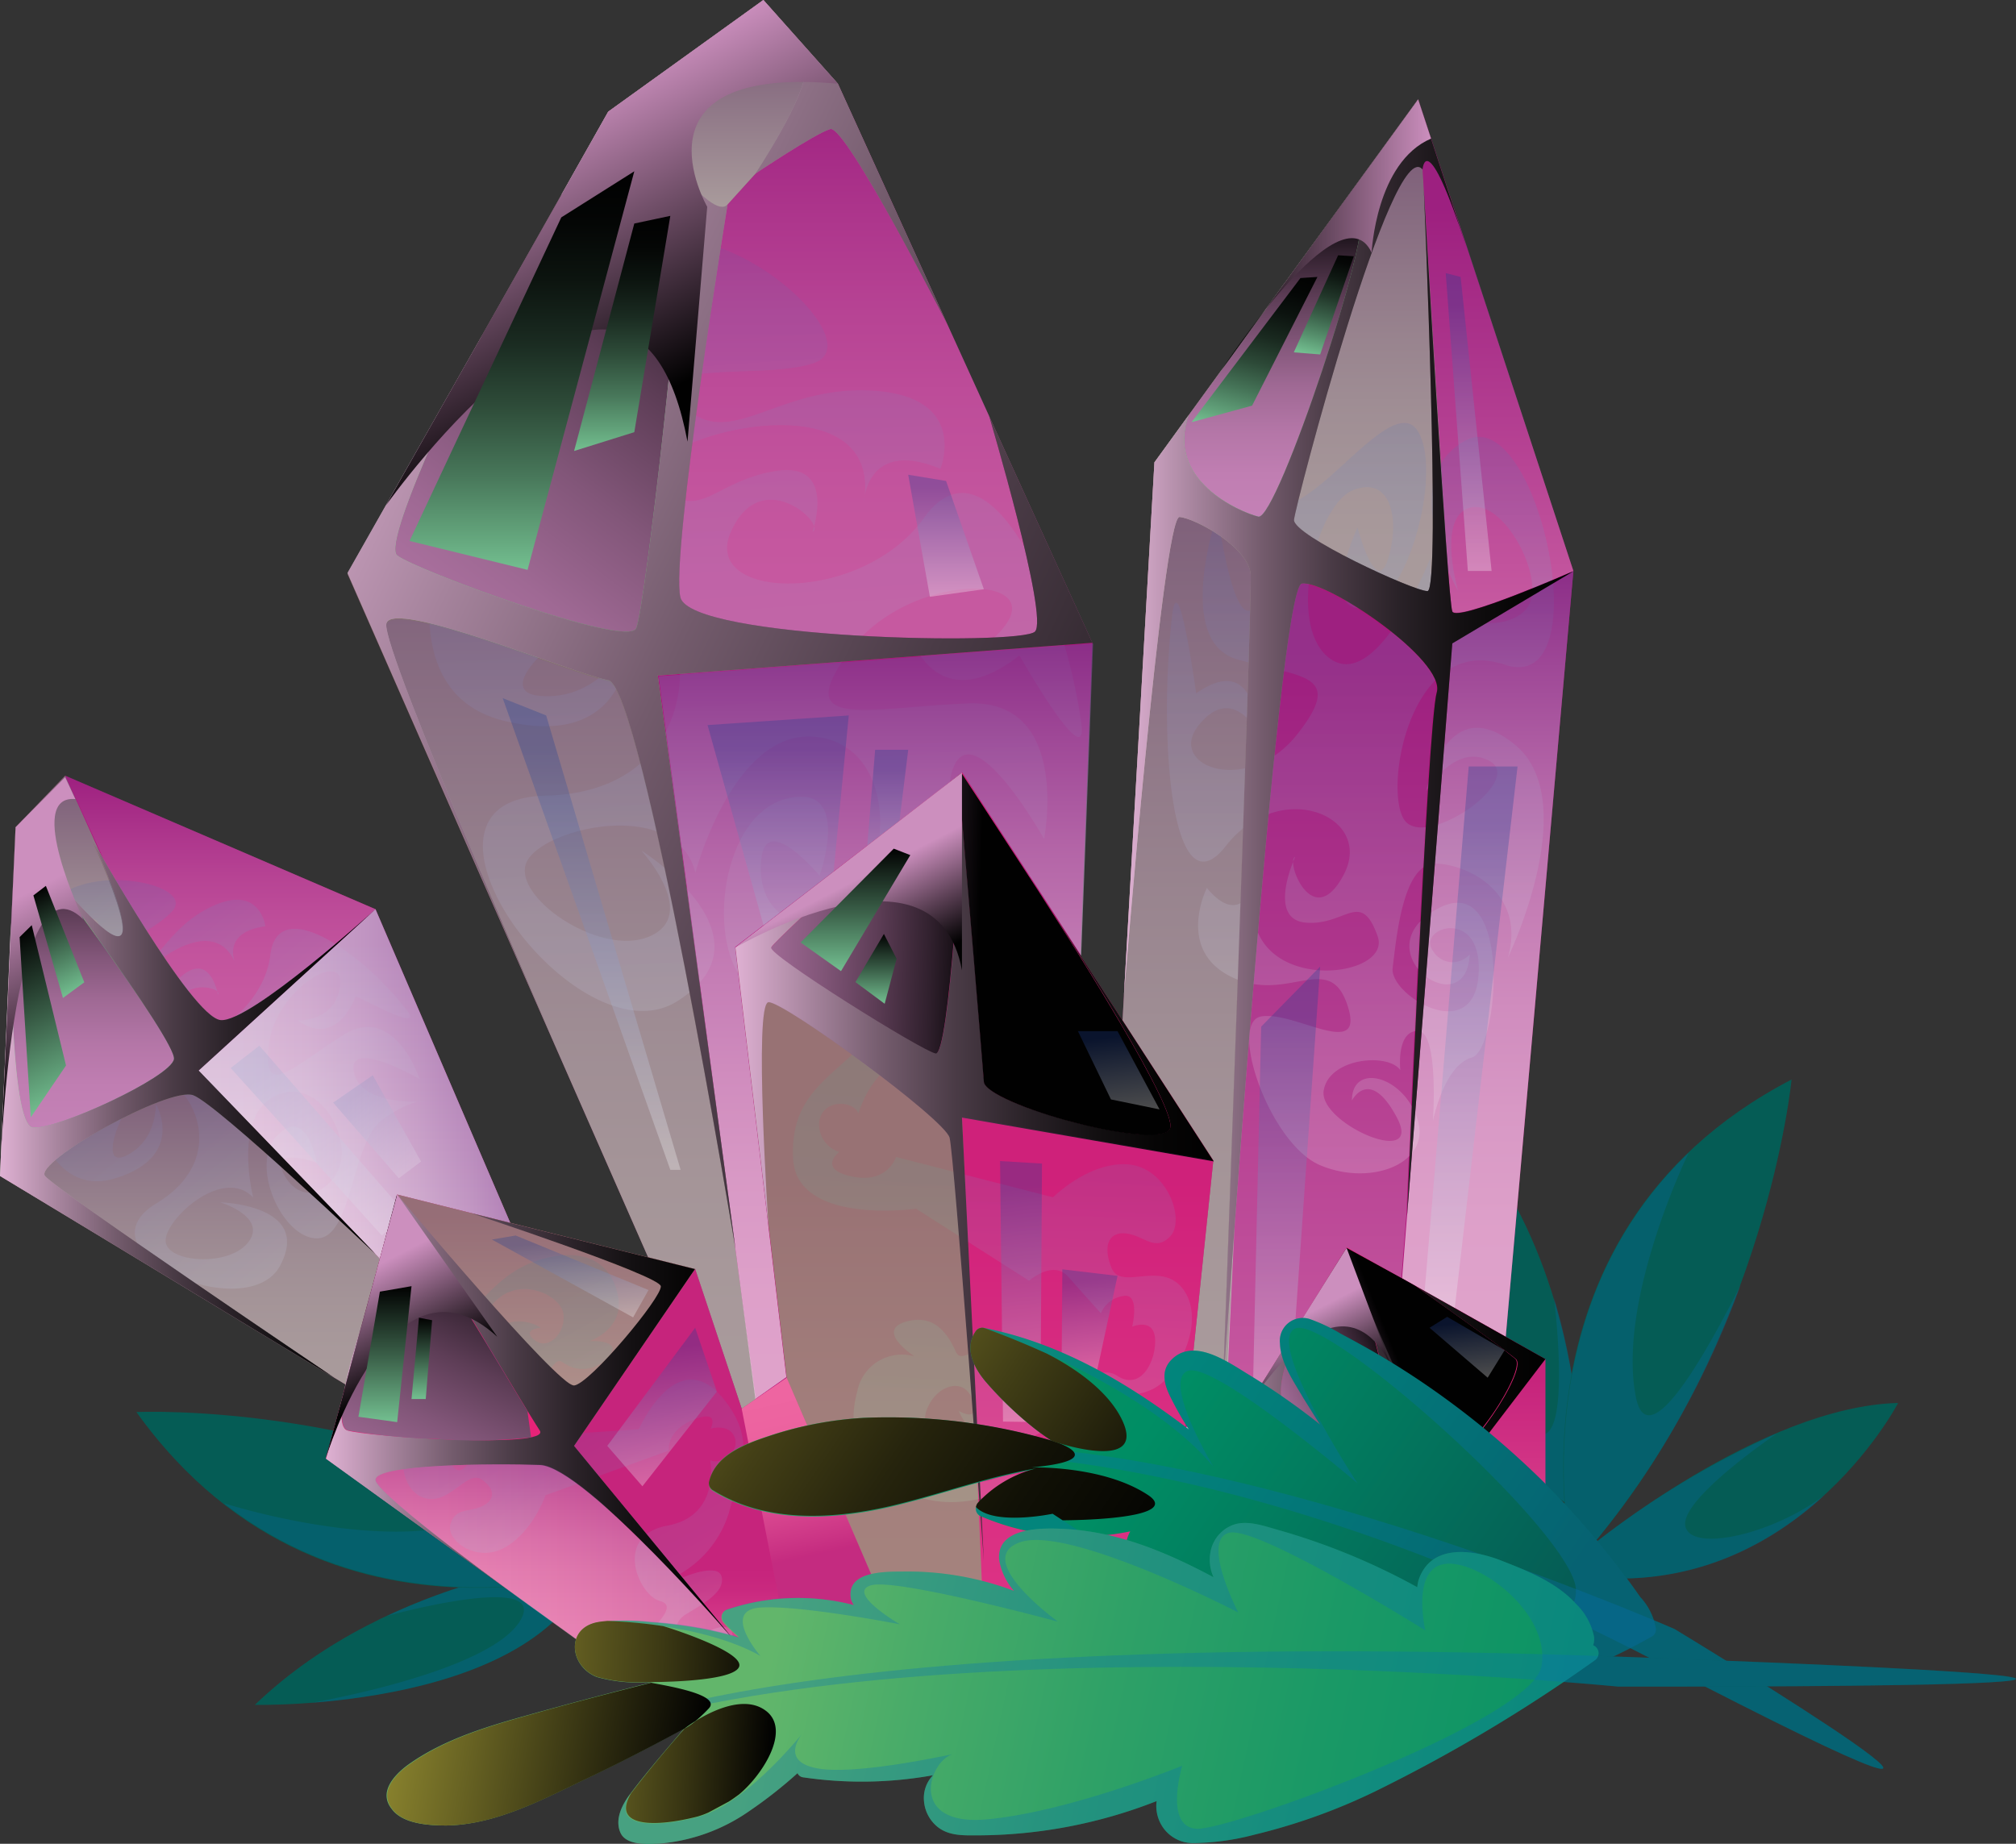 <svg xmlns="http://www.w3.org/2000/svg" xmlns:xlink="http://www.w3.org/1999/xlink" viewBox="0 0 184.15 168.44"><rect x="0" y="0" width="184.15" height="168.44" fill="#333333" stroke="none"/><defs><linearGradient id="a" x1="412.22" y1="179.27" x2="422.9" y2="71.64" gradientTransform="matrix(-0.99, 0.17, -0.17, -0.99, 502.78, 129.71)" gradientUnits="userSpaceOnUse"><stop offset="0" stop-color="#2b4d9c"/><stop offset="0.18" stop-color="#5671b0"/><stop offset="0.58" stop-color="#b0bdda"/><stop offset="0.86" stop-color="#e9edf5"/><stop offset="1" stop-color="#fff"/></linearGradient><linearGradient id="b" y1="101.35" x2="34.3" y2="101.35" gradientUnits="userSpaceOnUse"><stop offset="0" stop-color="#fff"/><stop offset="0.61" stop-color="#616161"/><stop offset="1" stop-color="#010101"/></linearGradient><linearGradient id="c" x1="381.67" y1="416.29" x2="381.67" y2="326.99" gradientTransform="matrix(-0.53, 0.44, -0.42, -0.51, 384.16, 127.66)" xlink:href="#a"/><linearGradient id="d" x1="32.38" y1="114.98" x2="32.38" y2="83.06" gradientUnits="userSpaceOnUse"><stop offset="0" stop-color="#fff"/><stop offset="0.89" stop-color="#763f91"/></linearGradient><linearGradient id="e" x1="124.29" y1="107.2" x2="124.29" y2="38.63" gradientUnits="userSpaceOnUse"><stop offset="0" stop-color="#fff"/><stop offset="0.14" stop-color="#e9edf5"/><stop offset="0.42" stop-color="#b0bdda"/><stop offset="0.82" stop-color="#5671b0"/><stop offset="1" stop-color="#2b4d9c"/></linearGradient><linearGradient id="f" x1="102.66" y1="68.1" x2="143.72" y2="68.1" xlink:href="#b"/><linearGradient id="g" x1="135.89" y1="122.12" x2="135.89" y2="52.16" gradientUnits="userSpaceOnUse"><stop offset="0" stop-color="#fff"/><stop offset="0.14" stop-color="#fcfbfd"/><stop offset="0.29" stop-color="#f3eff6"/><stop offset="0.43" stop-color="#e5daea"/><stop offset="0.58" stop-color="#d0bed9"/><stop offset="0.73" stop-color="#b699c4"/><stop offset="0.87" stop-color="#966cab"/><stop offset="1" stop-color="#763f91"/></linearGradient><linearGradient id="h" x1="108.39" y1="130.08" x2="108.39" y2="47.2" gradientUnits="userSpaceOnUse"><stop offset="0" stop-color="#fff"/><stop offset="0.13" stop-color="#fcfafc"/><stop offset="0.27" stop-color="#f2ecf4"/><stop offset="0.43" stop-color="#e1d5e7"/><stop offset="0.59" stop-color="#cab4d4"/><stop offset="0.75" stop-color="#ac8abc"/><stop offset="0.92" stop-color="#88589f"/><stop offset="1" stop-color="#763f91"/></linearGradient><linearGradient id="i" x1="116.25" y1="47.2" x2="116.25" y2="19.35" gradientUnits="userSpaceOnUse"><stop offset="0" stop-color="#c481b6"/><stop offset="0.14" stop-color="#c07eb2"/><stop offset="0.28" stop-color="#b476a7"/><stop offset="0.43" stop-color="#9f6994"/><stop offset="0.57" stop-color="#825679"/><stop offset="0.72" stop-color="#5d3d56"/><stop offset="0.87" stop-color="#30202d"/><stop offset="1" stop-color="#010101"/></linearGradient><linearGradient id="j" x1="125.13" y1="54" x2="125.13" y2="15.23" xlink:href="#h"/><linearGradient id="k" x1="136.83" y1="55.98" x2="136.83" y2="14.68" xlink:href="#d"/><linearGradient id="l" x1="122.31" y1="129.43" x2="122.31" y2="53.28" xlink:href="#d"/><linearGradient id="m" x1="23.89" y1="36.06" x2="152.59" y2="96.72" xlink:href="#b"/><linearGradient id="n" x1="50.39" y1="128.69" x2="50.39" y2="52.44" xlink:href="#h"/><linearGradient id="o" x1="79.94" y1="127.81" x2="79.94" y2="58.75" xlink:href="#g"/><linearGradient id="p" x1="66.11" y1="18.89" x2="66.11" y2="2.2" xlink:href="#d"/><linearGradient id="q" x1="25.55" y1="75.63" x2="69.77" y2="17.94" xlink:href="#i"/><linearGradient id="r" x1="78.38" y1="58.32" x2="78.38" y2="7.65" xlink:href="#h"/><linearGradient id="s" x1="121.49" y1="-15.89" x2="121.49" y2="-36.78" gradientTransform="translate(-32.39 212.11) rotate(-48.06)" gradientUnits="userSpaceOnUse"><stop offset="0" stop-color="#fff"/><stop offset="0.89" stop-color="#1e3f92"/></linearGradient><linearGradient id="t" x1="126.41" y1="-18.13" x2="126.41" y2="-27.7" xlink:href="#s"/><linearGradient id="u" x1="71.08" y1="93.29" x2="71.08" y2="65.35" gradientTransform="matrix(1, 0, 0, 1, 0, 0)" xlink:href="#s"/><linearGradient id="v" x1="80.74" y1="85.62" x2="80.74" y2="68.5" gradientTransform="matrix(1, 0, 0, 1, 0, 0)" xlink:href="#s"/><linearGradient id="w" x1="54.05" y1="106.87" x2="54.05" y2="63.78" gradientTransform="matrix(1, 0, 0, 1, 0, 0)" xlink:href="#s"/><linearGradient id="x" x1="86.42" y1="54.52" x2="86.42" y2="43.37" gradientTransform="matrix(1, 0, 0, 1, 0, 0)" xlink:href="#s"/><linearGradient id="y" x1="6.31" y1="85.62" x2="6.31" y2="70.87" xlink:href="#d"/><linearGradient id="z" x1="8.45" y1="103.05" x2="8.45" y2="75.58" xlink:href="#i"/><linearGradient id="aa" x1="20.13" y1="93.29" x2="20.13" y2="70.87" xlink:href="#h"/><linearGradient id="ab" x1="17.35" y1="126.49" x2="17.35" y2="99.99" xlink:href="#h"/><linearGradient id="ac" x1="18.14" y1="106.02" x2="52.44" y2="106.02" xlink:href="#g"/><linearGradient id="ad" y1="101.35" x2="34.3" y2="101.35" gradientUnits="userSpaceOnUse"><stop offset="0" stop-color="#e0b2d4"/><stop offset="0" stop-color="#dfb1d3"/><stop offset="0.16" stop-color="#a5839c"/><stop offset="0.31" stop-color="#735b6c"/><stop offset="0.46" stop-color="#4a3b46"/><stop offset="0.61" stop-color="#2a2228"/><stop offset="0.75" stop-color="#131012"/><stop offset="0.88" stop-color="#060505"/><stop offset="1" stop-color="#010101"/></linearGradient><linearGradient id="ae" x1="134.16" y1="52.16" x2="134.16" y2="24.94" gradientTransform="matrix(1, 0, 0, 1, 0, 0)" xlink:href="#s"/><linearGradient id="af" x1="134.28" y1="121.42" x2="134.28" y2="70.02" gradientTransform="matrix(1, 0, 0, 1, 0, 0)" xlink:href="#s"/><linearGradient id="ag" x1="117.5" y1="129.35" x2="117.5" y2="88.3" gradientTransform="matrix(1, 0, 0, 1, 0, 0)" xlink:href="#s"/><linearGradient id="ah" x1="31.33" y1="93.44" x2="41.52" y2="20.42" gradientTransform="matrix(0.63, -0.07, 0.09, 0.83, 62.63, 64.07)" gradientUnits="userSpaceOnUse"><stop offset="0" stop-color="#fff"/><stop offset="0.27" stop-color="#bec9e1"/><stop offset="0.62" stop-color="#6f86bc"/><stop offset="0.88" stop-color="#3e5da5"/><stop offset="1" stop-color="#2b4d9c"/></linearGradient><linearGradient id="ai" x1="542.24" y1="402.06" x2="552.43" y2="329.04" gradientTransform="matrix(-0.42, 0.32, -0.34, -0.45, 407.49, 127.19)" gradientUnits="userSpaceOnUse"><stop offset="0" stop-color="#2b4d9c"/><stop offset="0.12" stop-color="#3e5da5"/><stop offset="0.38" stop-color="#6f86bc"/><stop offset="0.73" stop-color="#bec9e1"/><stop offset="1" stop-color="#fff"/></linearGradient><linearGradient id="aj" x1="29.76" y1="141.36" x2="67.18" y2="141.36" xlink:href="#h"/><linearGradient id="ak" x1="106.89" y1="138.48" x2="141.17" y2="138.48" xlink:href="#h"/><linearGradient id="al" x1="29.76" y1="129.55" x2="67.18" y2="129.55" xlink:href="#ad"/><linearGradient id="am" x1="67.18" y1="107.32" x2="110.83" y2="107.32" xlink:href="#ad"/><linearGradient id="an" x1="107.75" y1="130.46" x2="141.17" y2="130.46" xlink:href="#ad"/><linearGradient id="ao" x1="124.03" y1="147.98" x2="124.03" y2="143.43" xlink:href="#d"/><linearGradient id="ap" x1="48.32" y1="126.57" x2="48.32" y2="109.13" xlink:href="#d"/><linearGradient id="aq" x1="89.01" y1="149.23" x2="89.01" y2="108.26" xlink:href="#h"/><linearGradient id="ar" x1="62.15" y1="149.96" x2="62.15" y2="126.78" gradientUnits="userSpaceOnUse"><stop offset="0" stop-color="#fff"/><stop offset="0.04" stop-color="#ded1e5"/><stop offset="0.1" stop-color="#b99dc7"/><stop offset="0.16" stop-color="#9c74b0"/><stop offset="0.2" stop-color="#87579f"/><stop offset="0.25" stop-color="#7b4595"/><stop offset="0.28" stop-color="#763f91"/></linearGradient><linearGradient id="as" x1="136.2" y1="143.43" x2="136.2" y2="124.16" xlink:href="#d"/><linearGradient id="at" x1="102.66" y1="68.1" x2="143.72" y2="68.1" xlink:href="#ad"/><linearGradient id="au" x1="23.89" y1="36.06" x2="152.59" y2="96.72" xlink:href="#ad"/><linearGradient id="av" x1="60.57" y1="35.94" x2="47.72" y2="10.99" gradientUnits="userSpaceOnUse"><stop offset="0" stop-color="#010101"/><stop offset="0.48" stop-color="#61445a"/><stop offset="1" stop-color="#cc8fbe"/></linearGradient><linearGradient id="aw" x1="47.68" y1="52.06" x2="47.68" y2="15.65" gradientUnits="userSpaceOnUse"><stop offset="0" stop-color="#73bf90"/><stop offset="0.07" stop-color="#66a97f"/><stop offset="0.24" stop-color="#477659"/><stop offset="0.41" stop-color="#2e4c39"/><stop offset="0.57" stop-color="#1a2b21"/><stop offset="0.73" stop-color="#0c140f"/><stop offset="0.87" stop-color="#040605"/><stop offset="1" stop-color="#010101"/></linearGradient><linearGradient id="ax" x1="56.84" y1="41.2" x2="56.84" y2="19.72" xlink:href="#aw"/><linearGradient id="ay" x1="115.21" y1="86.44" x2="115.21" y2="70.7" gradientTransform="matrix(0.97, 0.25, -0.25, 0.97, 22.94, -73.17)" gradientUnits="userSpaceOnUse"><stop offset="0" stop-color="#73bf90"/><stop offset="0.08" stop-color="#63a47c"/><stop offset="0.25" stop-color="#457357"/><stop offset="0.41" stop-color="#2d4a38"/><stop offset="0.57" stop-color="#1a2a20"/><stop offset="0.73" stop-color="#0c130f"/><stop offset="0.87" stop-color="#040605"/><stop offset="1" stop-color="#010101"/></linearGradient><linearGradient id="az" x1="120.29" y1="77.92" x2="120.29" y2="68.04" gradientTransform="matrix(0.97, 0.25, -0.25, 0.97, 22.94, -73.17)" gradientUnits="userSpaceOnUse"><stop offset="0" stop-color="#73bf90"/><stop offset="0.16" stop-color="#58936f"/><stop offset="0.37" stop-color="#395f48"/><stop offset="0.56" stop-color="#213629"/><stop offset="0.74" stop-color="#0f1913"/><stop offset="0.89" stop-color="#050706"/><stop offset="1" stop-color="#010101"/></linearGradient><linearGradient id="ba" x1="111.54" y1="21.46" x2="130.72" y2="21.46" xlink:href="#av"/><linearGradient id="bb" x1="7.73" y1="98.37" x2="-0.22" y2="82.95" xlink:href="#av"/><linearGradient id="bc" x1="34.11" y1="21.36" x2="34.11" y2="5.62" gradientTransform="translate(-33.72 96.13) rotate(-25.99)" gradientUnits="userSpaceOnUse"><stop offset="0" stop-color="#73bf90"/><stop offset="0.49" stop-color="#3a5f48"/><stop offset="1" stop-color="#010101"/></linearGradient><linearGradient id="bd" x1="39.19" y1="12.83" x2="39.19" y2="2.95" xlink:href="#bc"/><linearGradient id="be" x1="72.26" y1="128.01" x2="75.24" y2="141.84" xlink:href="#h"/><linearGradient id="bf" x1="50.74" y1="150.62" x2="50.74" y2="133.74" xlink:href="#h"/><linearGradient id="bg" x1="45.42" y1="113.7" x2="28.67" y2="149.83" gradientUnits="userSpaceOnUse"><stop offset="0" stop-color="#010101"/><stop offset="0.13" stop-color="#30202d"/><stop offset="0.28" stop-color="#5d3d56"/><stop offset="0.43" stop-color="#825679"/><stop offset="0.57" stop-color="#9f6994"/><stop offset="0.72" stop-color="#b476a7"/><stop offset="0.86" stop-color="#c07eb2"/><stop offset="1" stop-color="#c481b6"/></linearGradient><linearGradient id="bh" x1="127.51" y1="123.7" x2="109.39" y2="131.09" xlink:href="#bg"/><linearGradient id="bi" x1="89.32" y1="86.84" x2="56.29" y2="85.58" xlink:href="#bg"/><linearGradient id="bj" x1="36.93" y1="126.39" x2="32.02" y2="116.85" xlink:href="#av"/><linearGradient id="bk" x1="82.68" y1="88.58" x2="78.4" y2="80.27" xlink:href="#av"/><linearGradient id="bl" x1="121.49" y1="128.23" x2="117.72" y2="120.91" xlink:href="#av"/><linearGradient id="bm" x1="97.5" y1="108.76" x2="97.5" y2="84.64" gradientTransform="translate(-14.64 33.19) rotate(-6.64)" xlink:href="#s"/><linearGradient id="bn" x1="103.18" y1="106.17" x2="103.18" y2="95.12" gradientTransform="translate(-14.64 33.19) rotate(-6.64)" xlink:href="#s"/><linearGradient id="bo" x1="61.16" y1="135.49" x2="59.56" y2="121.75" gradientTransform="matrix(1, 0, 0, 1, 0, 0)" xlink:href="#s"/><linearGradient id="bp" x1="52.72" y1="120.95" x2="51.71" y2="112.33" gradientTransform="matrix(1, 0, 0, 1, 0, 0)" xlink:href="#s"/><linearGradient id="bq" x1="102.65" y1="101.73" x2="101.73" y2="93.82" gradientTransform="matrix(1, 0, 0, 1, 0, 0)" xlink:href="#s"/><linearGradient id="br" x1="134.44" y1="126.03" x2="133.75" y2="120.12" gradientTransform="matrix(1, 0, 0, 1, 0, 0)" xlink:href="#s"/><linearGradient id="bs" x1="466.85" y1="152.2" x2="397.29" y2="183.42" gradientTransform="matrix(-0.99, -0.17, -0.17, 0.99, 559.75, 43.48)" gradientUnits="userSpaceOnUse"><stop offset="0" stop-color="#62b66b"/><stop offset="0.08" stop-color="#46aa69"/><stop offset="0.18" stop-color="#279e67"/><stop offset="0.28" stop-color="#129565"/><stop offset="0.38" stop-color="#049064"/><stop offset="0.47" stop-color="#008e64"/><stop offset="1" stop-color="#055c55"/></linearGradient><linearGradient id="bt" x1="502.17" y1="148.35" x2="425.01" y2="183.5" gradientTransform="matrix(-0.99, -0.17, -0.17, 0.99, 559.75, 43.48)" gradientUnits="userSpaceOnUse"><stop offset="0" stop-color="#f6ea51"/><stop offset="0.1" stop-color="#cac043"/><stop offset="0.23" stop-color="#958e31"/><stop offset="0.36" stop-color="#686323"/><stop offset="0.49" stop-color="#433f16"/><stop offset="0.62" stop-color="#26240d"/><stop offset="0.75" stop-color="#111106"/><stop offset="0.88" stop-color="#050502"/><stop offset="1" stop-color="#010101"/></linearGradient><linearGradient id="bu" x1="494.72" y1="137.01" x2="425.55" y2="168.51" gradientTransform="matrix(-0.99, -0.17, -0.17, 0.99, 559.75, 43.48)" gradientUnits="userSpaceOnUse"><stop offset="0" stop-color="#f6ea51"/><stop offset="0.09" stop-color="#e0d54a"/><stop offset="0.72" stop-color="#413e16"/><stop offset="1" stop-color="#010101"/></linearGradient><linearGradient id="bv" x1="461.09" y1="152.57" x2="323.93" y2="180.82" gradientTransform="matrix(-1, -0.01, -0.01, 1, 533.55, 0.86)" gradientUnits="userSpaceOnUse"><stop offset="0" stop-color="#62b66b"/><stop offset="0.09" stop-color="#4aac69"/><stop offset="0.22" stop-color="#2fa167"/><stop offset="0.36" stop-color="#1a9966"/><stop offset="0.52" stop-color="#0b9365"/><stop offset="0.71" stop-color="#038f64"/><stop offset="1" stop-color="#008e64"/></linearGradient><linearGradient id="bw" x1="530.75" y1="159.64" x2="461.31" y2="163.01" gradientTransform="matrix(-1, -0.01, -0.01, 1, 533.55, 0.86)" gradientUnits="userSpaceOnUse"><stop offset="0" stop-color="#f6ea51"/><stop offset="0.13" stop-color="#f2e650"/><stop offset="0.26" stop-color="#e6db4c"/><stop offset="0.39" stop-color="#d3c946"/><stop offset="0.51" stop-color="#b7ae3d"/><stop offset="0.64" stop-color="#948d31"/><stop offset="0.77" stop-color="#686323"/><stop offset="0.89" stop-color="#363312"/><stop offset="1" stop-color="#010101"/></linearGradient><linearGradient id="bx" x1="522.86" y1="155.95" x2="467.83" y2="164.16" gradientTransform="matrix(-1, -0.01, -0.01, 1, 533.55, 0.86)" gradientUnits="userSpaceOnUse"><stop offset="0" stop-color="#f6ea51"/><stop offset="0.11" stop-color="#e4d94b"/><stop offset="0.32" stop-color="#b5ac3c"/><stop offset="0.62" stop-color="#686323"/><stop offset="1" stop-color="#010101"/></linearGradient><linearGradient id="by" x1="530.49" y1="151.17" x2="461.05" y2="152.76" gradientTransform="matrix(-1, -0.01, -0.01, 1, 533.55, 0.86)" gradientUnits="userSpaceOnUse"><stop offset="0" stop-color="#f6ea51"/><stop offset="0.1" stop-color="#f1e54f"/><stop offset="0.23" stop-color="#e1d64a"/><stop offset="0.37" stop-color="#c7bd42"/><stop offset="0.52" stop-color="#a39b36"/><stop offset="0.68" stop-color="#746e27"/><stop offset="0.85" stop-color="#3c3914"/><stop offset="1" stop-color="#010101"/></linearGradient><linearGradient id="bz" x1="78.14" y1="88.72" x2="78.14" y2="77.53" gradientTransform="matrix(1, 0, 0, 1, 0, 0)" xlink:href="#bc"/><linearGradient id="ca" x1="35.17" y1="129.92" x2="35.17" y2="117.5" gradientTransform="matrix(1, 0, 0, 1, 0, 0)" xlink:href="#bc"/><linearGradient id="cb" x1="38.53" y1="127.81" x2="38.53" y2="120.38" gradientTransform="matrix(1, 0, 0, 1, 0, 0)" xlink:href="#bc"/><linearGradient id="cc" x1="80.02" y1="91.7" x2="80.02" y2="85.32" gradientTransform="matrix(1, 0, 0, 1, 0, 0)" xlink:href="#bc"/></defs><g style="isolation:isolate"><path d="M144.38,138.1s1.41-18.36-8.8-32.58C135.58,105.52,131.2,131.76,144.38,138.1Z" fill="#055c55"/><path d="M144.41,134.11l1-1.09A41.2,41.2,0,0,1,149,120c-1.43,2-2.45,3-.9-1.28,3-8.26,11.67-15.66,12.36-16.24-11.18,7.38-15.12,18.46-16.51,25.69a57.33,57.33,0,0,0-2-9.59c.15,1.2,1.79,15.43-2.24,11.92-4.2-3.66-4.63-19.83-4.63-19.84-.53,8-.14,22.85,9.35,27.41C144.38,138.1,144.49,136.57,144.41,134.11Z" fill="#0870b4" opacity="0.24" style="mix-blend-mode:multiply"/><path d="M143.81,143.91S136,113,163.65,98.62c0,0-2.26,23.61-18.22,42.55,0,0,15.46-12.69,27.95-13C173.38,128.2,163.66,146.78,143.81,143.91Z" fill="#055c55"/><path d="M145.43,141.17A79.38,79.38,0,0,0,159,117.39c-3.76,7.45-8.54,15.44-9.57,10.24-1.72-8.69,4.61-21.88,4.81-22.3-16.2,15.53-10.38,38.58-10.38,38.58,10.38,1.5,18-2.86,22.85-7.37-4.63,3.58-12.12,5.31-12.75,2.94s7.79-8.14,8.36-8.53A79.21,79.21,0,0,0,145.43,141.17Z" fill="#0870b4" opacity="0.24" style="mix-blend-mode:multiply"/><path d="M54.28,142.4s-18.38,1.22-31,13.35C23.29,155.75,49.88,156.35,54.28,142.4Z" fill="#055c55"/><path d="M50.32,142.93l-1.22-.87a41.07,41.07,0,0,1-13.37-1.65c2.22,1.13,3.28,2-1.13,1.07-8.61-1.83-17.17-9.31-17.84-9.91,8.9,10,20.43,12.33,27.78,12.67a57.34,57.34,0,0,0-9.19,3.39c1.16-.32,15-4,12.11.52-3,4.68-19,7.41-19,7.41,8-.62,22.64-3.12,25.8-13.16C54.28,142.4,52.75,142.51,50.32,142.93Z" fill="#0870b4" opacity="0.24" style="mix-blend-mode:multiply"/><path d="M60.11,142.13S30.6,154.31,12.46,129c0,0,23.69-1.14,44.71,11.95,0,0-14.77-13.48-16.83-25.8C40.34,115.11,60.12,122.07,60.11,142.13Z" fill="#055c55"/><path d="M57.17,140.91a79.52,79.52,0,0,0-25.47-10c7.91,2.66,16.5,6.25,11.5,8-8.35,2.94-22.32-1.44-22.75-1.58,17.68,13.82,39.66,4.77,39.66,4.77,0-10.49-5.4-17.36-10.55-21.57,4.2,4.08,7,11.25,4.72,12.21s-9.16-6.56-9.63-7.06A79.25,79.25,0,0,0,57.17,140.91Z" fill="#0870b4" opacity="0.24" style="mix-blend-mode:multiply"/><polygon points="61.8 120.76 31.75 52.44 55.56 10.21 69.73 0 76.53 7.65 99.78 58.75 97.8 110.55 101.48 111.69 105.45 42.24 129.54 9.07 143.72 52.16 136.06 138.9 49.32 137.2 0 107.43 1.42 75.58 5.95 70.87 34.3 83.06 52.44 125.29 61.8 120.76" fill="#b01378"/><polygon points="126.99 130.39 132.66 58.75 143.72 52.16 136.06 138.9 126.99 130.39" fill="#b01378" opacity="0.26" style="mix-blend-mode:multiply"/><polygon points="31.75 52.44 61.8 120.76 67.18 132.94 69.03 127.81 60.09 61.8 31.75 52.44" fill="#62b66b" opacity="0.57" style="mix-blend-mode:color-dodge"/><path d="M98.76,66c-1.64-11.69-8.6-26.72-14.34-18.71S64,54.88,66.76,48.6s8.77-.65,7.45,0c0,0,2.31-6.54-3.44-5.56s-6.84,4.84-10.64,1.17S81,33.41,78.9,45.94c0,0,.18-5.95,7-3.11,0,0,2.68-6.58-6.14-7.14S66.63,41.36,62.39,37s7.44-2.21,12-3.85S69.54,22,61.63,21.79,45.87,25.65,49.07,29.1s11.12,2.95,9.94-.48c0,0-1.52,3.68-6.93,0s11-3.12,11.25,0S55.24,34.11,53,33c0,0,1.73,3.34-1.33,4.08s-4.81-7.54-4.81-7.54,0,5.34-3.7,6.94-.35,18.41,9.28,12.13-7.59-9.52-6-3a4.53,4.53,0,0,1,5.32-.91c3.22,1.5-5.92,5.78-7.18-.7S56.77,39.29,57,41.84,58.69,51.49,54,52.57s-13.88.34-13.09-6c0,0-6.27,16.54,5.17,19.29s11.34-7.09,11.34-7.09-2.72,5.36-8.21,4.79,6-9.6,10.18-8.22,5.29,17-9.57,17.35,2.94,24.63,12.09,18.75S58.58,77.7,58.58,77.7s5.36,5.87.74,7.85-13-3.92-11.11-7,13.62-5.61,15.31,1.18c0,0,3.56-13.44,11.2-12.39s6.89,13.37,1.77,15.94-7.52-1.34-6.9-5.11S74.86,80,74.86,80s3.11-8.71-3.14-7S64.26,87.87,69.1,90.63,81.17,80,87.09,79.37s7.28.85,7.28.85S85.21,75.81,87,70.37s8.37,6.27,8.37,6.27,2.53-12.8-7-12.38-16.06,2.47-10.82-4.72,17.76-7.22,14.3-2.45-8.48,1.45-8.48,1.45,2.41,7.07,9.75,1.34C93.12,59.88,99.48,71.09,98.76,66Z" opacity="0.2" fill="url(#a)" style="mix-blend-mode:multiply"/><polygon points="99.78 58.75 60.09 61.8 69.03 127.81 97.8 110.55 99.78 58.75" fill="#b01378" opacity="0.26" style="mix-blend-mode:multiply"/><polygon points="105.45 42.24 101.48 111.69 111.69 135.21 115.65 50.17 105.45 42.24" fill="#62b66b" opacity="0.57" style="mix-blend-mode:color-dodge"/><polygon points="1.42 75.58 18.14 97.8 5.95 70.87 1.42 75.58" fill="#62b66b" opacity="0.57" style="mix-blend-mode:color-dodge"/><polygon points="0 107.43 18.14 97.8 1.42 75.58 0 107.43" fill="#62b66b" style="mix-blend-mode:color-dodge"/><polygon points="34.3 83.06 18.14 97.8 5.95 70.87 34.3 83.06" fill="#b01378" opacity="0.26"/><polygon points="48.19 128.98 18.14 97.8 0 107.43 49.32 137.2 48.19 128.98" fill="#62b66b" opacity="0.57" style="mix-blend-mode:color-dodge"/><path d="M1,84.33S.85,102.76,3,103s12.61-4.59,12.89-6.24-13.5-20-13.5-20,14.82,19.73,6.08,0c0,0,9,16.16,11.68,16.43S34.3,83.06,34.3,83.06L18.14,97.8,34.3,114.56s-14.42-13.66-16.64-14.5-14.54,6.1-13.55,7.37,26.42,18.43,26.42,18.43L0,107.43Z" opacity="0.43" fill="url(#b)" style="mix-blend-mode:color-dodge"/><path d="M37.13,92.25c-4.08-5.27-11.78-10.62-12.44-5S16.55,97,16.17,93.06s4.24-2.88,3.74-2.19c0,0-.66-3.9-3.28-1.73s-2.09,4.38-5,3.68,7.48-11.38,9.94-4.62c0,0-1.56-3,2.67-3.58,0,0-.49-4-5.08-1.72s-5,6.64-8.4,5.72,3.14-3.26,5-5.41-5.56-4-9.6-1.84-6.86,6.51-4.29,7.27,6.42-1.8,4.87-3.14c0,0,.26,2.25-3.5,2s4.69-4.76,5.66-3.3-2.53,5.09-4,5.19c0,0,1.81,1.13.47,2.39S.81,89.49.81,89.49,2.31,92.11.88,94s5,9.16,8,3.26-6.47-2.47-3.84.29a2.72,2.72,0,0,1,2.42-2c2-.2-1.36,4.57-3.81,1.76s4.85-5.88,5.7-4.7,3.52,4.26,1.43,6.17-6.89,4.23-8.27.87c0,0,1.45,10,8,8s3.73-6.8,3.73-6.8.13,3.43-2.8,4.76.35-6.48,2.84-7,7.41,6.83,0,11.33,8.35,11.25,11.31,5.68-5.47-5.78-5.47-5.78,4.33,1.32,2.56,3.64-7.64,1.87-7.55-.19,5.3-6.74,8-3.89c0,0-1.95-7.66,2.19-9.37s7.19,4.56,5.33,7.32-4.16,1.54-4.9-.5,3.18-.62,3.18-.62-.87-5.19-3.55-2.55.39,9.5,3.6,9.45,3.11-8.77,5.91-10.8,3.91-1.71,3.91-1.71-5.84.51-6.47-2.68,6,.63,6,.63-2.29-7-7-4-7.4,5.91-6.77.85,6.94-8.75,6.52-5.39-3.86,3.19-3.86,3.19,3.18,2.77,5.27-2.19C32.58,90.9,38.92,94.56,37.13,92.25Z" opacity="0.2" fill="url(#c)" style="mix-blend-mode:multiply"/><polygon points="34.3 114.56 34.7 114.98 36.28 109.13 43.02 110.82 46.61 111.72 34.3 83.06 18.14 97.8 34.3 114.56" opacity="0.61" fill="url(#d)" style="mix-blend-mode:multiply"/><polygon points="55.56 10.21 64.63 20.69 76.53 7.65 69.73 0 55.56 10.21" fill="#62b66b" opacity="0.57" style="mix-blend-mode:color-dodge"/><polygon points="31.75 52.44 60.09 61.8 64.63 20.69 55.56 10.21 31.75 52.44" fill="#62b66b" style="mix-blend-mode:color-dodge"/><polygon points="76.53 7.65 99.78 58.75 60.09 61.8 64.63 20.69 76.53 7.65" fill="#b01378" opacity="0.26"/><polygon points="105.45 42.24 115.65 50.17 129.54 9.07 105.45 42.24" fill="#62b66b" style="mix-blend-mode:color-dodge"/><polygon points="132.66 58.75 115.65 50.17 129.54 9.07 132.66 58.75" fill="#62b66b" opacity="0.57" style="mix-blend-mode:color-dodge"/><polygon points="143.72 52.16 132.66 58.75 129.54 9.07 143.72 52.16" fill="#b01378" opacity="0.26"/><polygon points="115.65 50.17 111.69 135.21 126.99 130.39 132.66 58.75 115.65 50.17" fill="#b01378"/><path d="M107.06,56.28c-1.28,11.47,0,27.3,4.92,21s13.59-2.74,10.76,2.63-5.34-1.32-4.44-1.62c0,0-2.63,5.71,1,6s5-3.09,6.54,1.24S111.37,91.16,115,79.71c0,0-1.25,5.62-4.76,1.41,0,0-2.87,5.66,2.27,8.14s8.91-2.5,10.58,2.6-4.85.46-7.89,1,.75,11.65,5.41,13.6,10.12-.19,8.88-4.18-6-5.26-6-1.74c0,0,1.61-3.16,4.11,1.56s-7.16.54-6.69-2.46,5.88-3.48,7-1.88c0,0-.39-3.55,1.58-3.58s1.4,8.23,1.4,8.23,1-5.09,3.54-5.79,3.76-17.42-3.18-13.57,2.68,10.72,3,4.14a2.07,2.07,0,0,1-3.34-.3c-1.63-2.14,4.63-4.19,4.14,2.24s-8.17,1.77-7.84-.72.88-9.54,3.9-9.51,8.32,2.74,6.62,8.61c0,0,6.92-14.33.65-19.48s-8.11,4.25-8.11,4.25,2.65-4.5,5.81-2.75-5.42,7.81-7.64,5.57.14-17.35,9-14.38,3-24.06-3.57-20.48S133.2,54,133.2,54s-2-6.76,1.08-7.62,7,6.59,5.26,9.09-9.18,2.33-8.88-4.49c0,0-4.71,12-9,9.3s-1.52-14.22,2-15.53,4.21,2.92,3.11,6.37S124,48.19,124,48.19s-3.53,7.6.51,7.39,7.3-12.5,5-16.19-9.23,7.45-12.87,6.74-4.16-2.42-4.16-2.42,4.59,6.22,2.5,11-3.77-7.8-3.77-7.8-4,11.6,1.76,13.31,10,1.19,5.52,6.87-12,2.94-9-.83,5.32.49,5.32.49-.07-7.25-5.54-3.41C109.24,63.33,107.63,51.26,107.06,56.28Z" opacity="0.2" fill="url(#e)" style="mix-blend-mode:multiply"/><path d="M115.65,28.19s6.95-9.75,8.51-8.77-7.51,28.2-9.22,27.78-8.5-3.34-6.37-9.26l-3.12,4.3L102.66,91s3.56-43.91,5.09-43.77,6.34,2.83,6.49,5.24-2.55,74.69-2.55,74.69,5-73.46,7.22-73.84,13.18,7,12.33,9.93-2.72,47.92-2.72,47.92l4.14-52.39,11.06-6.59s-10.63,4.67-11.06,3.68-2.61-38.67-2.61-38.67S131.67,54,130.39,54s-12.33-5.1-12.19-6.52,9-35.32,11.74-32c0,0,.32-4.21,4,7.07L129.54,9.07Z" opacity="0.43" fill="url(#f)" style="mix-blend-mode:color-dodge"/><polygon points="128.07 116.79 137.54 122.12 143.72 52.16 132.66 58.75 128.07 116.79" opacity="0.61" fill="url(#g)" style="mix-blend-mode:multiply"/><path d="M108.54,128l.92,2.12,2.49-.65.8-17c-.65,8.65-1.07,14.71-1.07,14.71s2.7-72.28,2.56-74.69-5-5.1-6.49-5.24S102.67,90.93,102.66,91l-.12,2.24L110.83,106Z" opacity="0.3" fill="url(#h)" style="mix-blend-mode:multiply"/><path d="M114.94,47.2c1.71.42,10.78-26.8,9.22-27.78-1.31-.82-6.4,5.89-8,8.09l-7.58,10.43C106.44,43.86,113.24,46.77,114.94,47.2Z" fill="url(#i)" style="mix-blend-mode:screen"/><path d="M118.2,47.48C118.06,48.9,129.12,54,130.39,54s-.34-36.83-.34-36.83,1.22,21,2,32.09l-2.13-33.81C127.16,12.16,118.35,46.06,118.2,47.48Z" opacity="0.3" fill="url(#j)" style="mix-blend-mode:multiply"/><path d="M129.94,15.45l2.13,33.81c.26,3.73.48,6.33.59,6.58.43,1,11.06-3.68,11.06-3.68L134,22.52C130.26,11.24,129.94,15.45,129.94,15.45Z" opacity="0.3" fill="url(#k)" style="mix-blend-mode:multiply"/><path d="M119.18,120.13,123,114l5,2.84,4.59-58-4.14,52.39s1.87-44.95,2.72-47.92-10.15-10.31-12.33-9.93c-1.54.27-4.56,37.67-6.16,59.13l-.8,17,1.72-.45Z" opacity="0.3" fill="url(#l)" style="mix-blend-mode:multiply"/><path d="M44.09,30.56s-9.37,18.9-7.81,20.18,21,8.5,21.83,6.66,4.37-33.46,4-36.71S56,12,51.26,17.83l4.3-7.63L69.73,0l6.81,7.65,10,22s-9.29-18.28-10.7-17.86S69,15.87,69,15.87s4.73-7.2,4.53-9.49-2.11-5-4.53-4S58.11,8.5,58.68,10.35s6.32,9.94,7.78,8.34c0,0-5.23,32.05-4.31,35.88S93.26,59,94.54,57.7,90.35,38,90.35,38l9.43,20.72-39.69,3,7.09,52.33s-8.5-51.34-11.62-51.91-19.81-7.54-20.27-5.16,15.8,39.35,15.8,39.35l-19.34-44Z" opacity="0.43" fill="url(#m)" style="mix-blend-mode:color-dodge"/><path d="M67.75,128.69l1.28-.88-1.85-13.68s-8.5-51.34-11.62-51.91-19.81-7.54-20.27-5.16,15.8,39.35,15.8,39.35l-19.34-44L59.2,114.86l4.3,1.08Z" opacity="0.3" fill="url(#n)" style="mix-blend-mode:multiply"/><path d="M67.18,114.13,69,127.81l2.83-2-4.68-39.3L86,72.06l1.9-1.48,7,10.74-.39-.61.38.59,3.87,6,1.09-28.52-39.69,3Z" opacity="0.61" fill="url(#o)" style="mix-blend-mode:multiply"/><path d="M73.56,6.38c-.2-2.3-2.11-5-4.53-4S58.11,8.5,58.68,10.35s6.32,9.94,7.78,8.34L69,15.87S73.76,8.67,73.56,6.38Z" opacity="0.3" fill="url(#p)" style="mix-blend-mode:multiply"/><path d="M36.28,50.74c1.56,1.28,21,8.5,21.83,6.66s4.37-33.46,4-36.71S56,12,51.26,17.83L31.75,52.44,44.09,30.56S34.72,49.46,36.28,50.74Z" fill="url(#q)" style="mix-blend-mode:screen"/><path d="M75.83,11.76c-1.42.43-6.8,4.11-6.8,4.11l-2.57,2.82s-5.23,32.05-4.31,35.88S93.26,59,94.54,57.7,90.35,38,90.35,38L76.54,7.65l10,22S77.24,11.34,75.83,11.76Z" opacity="0.3" fill="url(#r)" style="mix-blend-mode:multiply"/><polygon points="21.07 97.57 23.69 95.53 37.13 110.95 34.88 112.87 21.07 97.57" opacity="0.3" fill="url(#s)" style="mix-blend-mode:multiply"/><polygon points="30.43 100.73 34.05 98.23 38.46 106.11 36.43 107.64 30.43 100.73" opacity="0.3" fill="url(#t)" style="mix-blend-mode:multiply"/><polygon points="64.63 66.24 77.53 65.36 74.82 93.28 72.19 93.28 64.63 66.24" opacity="0.3" fill="url(#u)" style="mix-blend-mode:multiply"/><polygon points="79.94 68.5 78.53 85.62 81.07 83.91 82.96 68.5 79.94 68.5" opacity="0.3" fill="url(#v)" style="mix-blend-mode:multiply"/><polygon points="45.92 63.78 49.89 65.36 62.17 106.87 61.23 106.87 45.92 63.78" opacity="0.3" fill="url(#w)" style="mix-blend-mode:multiply"/><polygon points="82.96 43.37 84.94 54.52 89.87 53.83 86.42 43.94 82.96 43.37" opacity="0.3" fill="url(#x)" style="mix-blend-mode:multiply"/><path d="M2.39,76.87c.51.68,14.64,19.35,6.06,0l1,1.78L6,70.87,1.42,75.58l1,1.34Z" opacity="0.3" fill="url(#y)" style="mix-blend-mode:multiply"/><path d="M3,103c2.12.28,12.61-4.59,12.89-6.24S3.33,78.13,2.42,76.92l-1-1.34L1,84.33S.85,102.76,3,103Z" fill="url(#z)" style="mix-blend-mode:screen"/><path d="M20.13,93.28c2.66.27,14.17-10.22,14.17-10.22L6,70.87l3.52,7.76C11.9,82.84,18,93.06,20.13,93.28Z" opacity="0.3" fill="url(#aa)" style="mix-blend-mode:multiply"/><path d="M34.7,115l-.4-.42s-14.42-13.66-16.64-14.5-14.54,6.1-13.55,7.37,26.42,18.43,26.42,18.43L0,107.43l31.58,19.06A53.35,53.35,0,0,1,33,121.18Z" opacity="0.3" fill="url(#ab)" style="mix-blend-mode:multiply"/><polygon points="34.3 83.06 18.14 97.8 48.19 128.98 52.44 125.29 34.3 83.06" opacity="0.61" fill="url(#ac)" style="mix-blend-mode:multiply"/><path d="M1,84.33S.85,102.76,3,103s12.61-4.59,12.89-6.24-13.5-20-13.5-20,14.82,19.73,6.08,0c0,0,9,16.16,11.68,16.43S34.3,83.06,34.3,83.06L18.14,97.8,34.3,114.56s-14.42-13.66-16.64-14.5-14.54,6.1-13.55,7.37,26.42,18.43,26.42,18.43L0,107.43Z" fill="url(#ad)" style="mix-blend-mode:screen"/><polygon points="134.08 52.16 136.25 52.16 133.42 25.3 132.06 24.95 134.08 52.16" opacity="0.3" fill="url(#ae)" style="mix-blend-mode:multiply"/><polygon points="134.16 70.02 129.94 120.28 132.66 121.42 138.62 70.02 134.16 70.02" opacity="0.3" fill="url(#af)" style="mix-blend-mode:multiply"/><polygon points="120.59 88.3 117.72 129.35 114.41 128.65 115.2 93.79 120.59 88.3" opacity="0.3" fill="url(#ag)" style="mix-blend-mode:multiply"/><polygon points="71.86 125.86 67.18 86.56 87.87 70.58 110.83 106.02 108.28 130.39 113.67 128.98 123.02 113.95 141.16 124.16 141.16 143.43 112.82 147.69 53.86 150.62 29.76 133.23 36.28 109.13 63.5 115.94 67.75 128.69 71.86 125.86" fill="#e72378"/><path d="M91,78.31a4.3,4.3,0,0,0-4.25,1c-2.14,2-.45,3.4,2.58,3.23,3.37-.19,2.24,3.5,0,3.5s-5-.26-5.58,1.67,3.73,2.7,3.73,2.7l.13.63a10.11,10.11,0,0,0-8,3.49c-3.37,3.92-7.46,5.18-7.16,11.31s11.23,4.58,11.23,4.58L94,117s2.18-1.93,3.56-.38l3,3.36a2.56,2.56,0,0,1,2-1.57c1.63-.4.86,2.79.86,2.79s1.89-.82,2.08,1-1.14,5-3.48,3.47-5.48,3.82-9-.28-5-.31-5.73-1.94-2-3.51-4.65-2.67.89,3.13.89,3.13a4.16,4.16,0,0,0-5.23,3.22c-1.16,4.36.69,7.9,5.22,9.51s7.9-.61,9.33-.48,1.46,3.35-1.28,2.74a2.5,2.5,0,0,0,3.71-.85c1.57-2.43-.56-4.3-4.57-2.91s-6.9-3.9-6.09-6.25,3.46-3.2,4.21-1-1.26,1-1.26,1,1.66,4.18,5.62,2.8,3.83-3.07,3.83-3.07l4.77-1.86s1.15,1.29,3.52.13,4.82-6.12,2.84-9-5.75.11-6.62-2.06-.15-3.38,1.45-3.13,2.56,1.68,3.93.23-.26-6.25-3.84-6.55-6.88,3-6.88,3l-14.34-3.68s-.75,2.46-4,1.79-1.2-2.25-1.2-2.25a2.64,2.64,0,0,1-1.82-2.8c.34-2.08,3.14-1.92,3.58-.72,0,0,2-7.12,7.74-4.42s6.58-5.88,4.82-8.07S94,87,95,85.46s-.83-3.59-3.52-3.53C87.36,82,86.74,78.42,91,78.31Z" opacity="0.2" fill="url(#ah)" style="mix-blend-mode:multiply"/><path d="M64.05,152.83a4.22,4.22,0,0,0,2.64-2.46c.84-2.1-.83-2.21-2.89-.79-2.3,1.59-2.75-1.09-1.21-2.06s3.6-2,3.34-3.42-3.52,0-3.52,0l-.29-.32a9.76,9.76,0,0,0,4.46-5.58c1-3.8,2.4-6.31,0-9.75-4.46-6.48-8.23,2.12-8.23,2.12l-9.49.63s-.88,2.1-2.36,1.78l-3.23-.68a2.12,2.12,0,0,1-.85,1.79c-1,.95-1.54-1.28-1.54-1.28s-1,1.31-1.8.3-.9-3.48,1.27-3.58,2.55-4.65,6.36-3.74,3.65-2,4.67-1.36a3,3,0,0,0,4.15-.45c1.54-1.63-1.68-1.46-1.68-1.46s3.24-1.1,2.59-4.19S53.33,114,49.61,115s-5.32,3.81-6.37,4.36-2.15-1.34,0-2.18a2.37,2.37,0,0,0-2.32,2.13c-.28,2.12,1.84,2.3,4.18-.28s6.15-.7,6.37,1-1.35,3.4-2.63,2.4.56-1.13.56-1.13a3.71,3.71,0,0,0-4.88.8c-2.3,2.55-1.65,3.49-1.65,3.49l-2.71,3.19s-1.24-.27-2.51,1.45-1.32,5.73,1,6.58,4-2.57,5.33-1.66,1.24,1.94,0,2.48-2.36.13-2.83,1.58,2.29,3.59,4.89,2.2,3.79-4.81,3.79-4.81l11.27-4.08s-.29-1.78,2.22-2.81,1.6.8,1.6.8,1.75-.51,2.21.87-1.55,2.51-2.26,2c0,0,1,5.1-3.93,6s-2.63,6.35-.66,6.88-1.34,2.73-1.5,4,1.79,1.76,3.65.55C65.34,149,67,150.91,64.05,152.83Z" opacity="0.2" fill="url(#ai)" style="mix-blend-mode:multiply"/><polygon points="63.5 115.94 52.44 132.09 36.28 109.13 63.5 115.94" fill="#62b66b" opacity="0.57" style="mix-blend-mode:color-dodge"/><polygon points="108.28 130.39 110.83 106.02 87.87 102.05 89.87 148.83 106.89 147.98 108.28 130.39" fill="#b01378" opacity="0.26" style="mix-blend-mode:multiply"/><polygon points="67.18 86.56 71.86 125.86 81.9 149.22 89.87 148.83 87.87 102.05 67.18 86.56" fill="#62b66b" opacity="0.57" style="mix-blend-mode:color-dodge"/><polygon points="29.76 133.23 52.44 132.09 67.18 149.96 53.86 150.62 29.76 133.23" opacity="0.3" fill="url(#aj)" style="mix-blend-mode:multiply"/><polygon points="63.5 115.94 67.75 128.69 71.86 149.73 67.18 149.96 52.44 132.09 63.5 115.94" fill="#b01378" opacity="0.26" style="mix-blend-mode:multiply"/><polygon points="106.89 147.98 108.28 130.39 113.67 128.98 131.24 137.2 141.16 143.43 106.89 147.98" opacity="0.3" fill="url(#ak)" style="mix-blend-mode:multiply"/><polygon points="141.16 124.16 131.24 137.2 141.16 143.43 141.16 124.16" fill="#b01378" opacity="0.26" style="mix-blend-mode:multiply"/><path d="M33,121.18s-3,8.93-1.27,9.5,18.71,1.7,17.57,0-13-21.55-13-21.55S51,126.71,52.44,126.57s8.05-8.08,7.92-9.07S43,110.82,43,110.82l20.48,5.12L52.44,132.09,67.18,150s-13.75-16-17.86-16.16-15.32-.09-15,1.41,13.89,11.32,13.89,11.32l-18.43-13.3Z" fill="url(#al)" style="mix-blend-mode:screen"/><path d="M70.2,112s-1.37-20.35,0-20.44,16.11,10.68,16.54,12.38,3.13,38.69,3.13,38.69l-2-40.53,23,4L94.44,80.71s13.13,20.15,12.45,22.33-16.86-2.13-17-4.25-2-24-2-24-1.13,21.69-2.41,21.41-15.3-9-15-9.68S86,72.06,86,72.06L67.18,86.56Z" fill="url(#am)" style="mix-blend-mode:screen"/><path d="M119.18,120.13s-3.38,7-1.68,8.28,10.34,6.38,10.48,4.82-3.56-15.34-3.56-15.34,6,14.72,7.67,15.34,7.52-8.08,6.38-9.07-9.15-6.66-9.15-6.66l11.85,6.66-9.93,13,9.93,6.23s-25.66-12.19-28.21-12-5.21,5.81-5.21,5.81l.53-6.81,5.39-1.41Z" fill="url(#an)" style="mix-blend-mode:screen"/><g opacity="0.3" style="mix-blend-mode:multiply"><polygon points="112.82 147.69 141.16 143.43 106.89 147.98 112.82 147.69" opacity="0.57" fill="url(#ao)" style="mix-blend-mode:color-dodge"/><path d="M51.57,126.05a1.91,1.91,0,0,0,.87.52c.56-.06,1.94-1.34,3.39-2.92,2.21-2.42,4.61-5.55,4.53-6.15s-8.52-3.68-13.59-5.42c-2.19-.75-3.75-1.26-3.75-1.26l-6.74-1.69S48.06,123.17,51.57,126.05Z" opacity="0.57" fill="url(#ap)" style="mix-blend-mode:color-dodge"/><path d="M108.28,130.39l.26-2.43L110.83,106l-8.94-1.55-3.84-.66-10.18-1.76.7,14L89.65,138l.22,4.59s-.13-1.79-.34-4.59h-.12l-.17-3.87c-.38-5.15-.89-11.83-1.35-17.61-.53-6.58-1-12-1.15-12.61-.43-1.7-15.17-12.47-16.54-12.38s0,20.44,0,20.44l-3-25.39,4.68,39.3.08.2,5,11.68,4.94,11.49L87,149l2.91-.14,5.39-.27,11.63-.58.77-9.64Z" opacity="0.3" fill="url(#aq)" style="mix-blend-mode:multiply"/><polygon points="68.09 130.43 67.75 128.69 63.5 115.94 61.17 119.34 59.41 121.91 52.44 132.09 56.77 137.34 67.18 149.96 71.86 149.73 69.49 137.59 68.09 130.43" opacity="0.61" fill="url(#ar)" style="mix-blend-mode:multiply"/><polygon points="136.87 129.81 132.5 135.55 131.24 137.2 133.88 138.85 141.16 143.43 141.16 124.16 136.87 129.81" opacity="0.61" fill="url(#as)" style="mix-blend-mode:multiply"/></g><path d="M115.65,28.19s6.95-9.75,8.51-8.77-7.51,28.2-9.22,27.78-8.5-3.34-6.37-9.26l-3.12,4.3L102.66,91s3.56-43.91,5.09-43.77,6.34,2.83,6.49,5.24-2.55,74.69-2.55,74.69,5-73.46,7.22-73.84,13.18,7,12.33,9.93-2.72,47.92-2.72,47.92l4.14-52.39,11.06-6.59s-10.63,4.67-11.06,3.68-2.61-38.67-2.61-38.67S131.67,54,130.39,54s-12.33-5.1-12.19-6.52,9-35.32,11.74-32c0,0,.32-4.21,4,7.07L129.54,9.07Z" fill="url(#at)" style="mix-blend-mode:screen"/><path d="M44.09,30.56s-9.37,18.9-7.81,20.18,21,8.5,21.83,6.66,4.37-33.46,4-36.71S56,12,51.26,17.83l4.3-7.63L69.73,0l6.81,7.65,10,22s-9.29-18.28-10.7-17.86S69,15.87,69,15.87s4.73-7.2,4.53-9.49-2.11-5-4.53-4S58.11,8.5,58.68,10.35s6.32,9.94,7.78,8.34c0,0-5.23,32.05-4.31,35.88S93.26,59,94.54,57.7,90.35,38,90.35,38l9.43,20.72-39.69,3,7.09,52.33s-8.5-51.34-11.62-51.91-19.81-7.54-20.27-5.16,15.8,39.35,15.8,39.35l-19.34-44Z" fill="url(#au)" style="mix-blend-mode:screen"/><path d="M69.73,0,55.56,10.2l-4.3,7.63-16,28.33s22.63-31.89,27.54-5.81l1.8-21.46S57.1,5.89,76.54,7.65Z" fill="url(#av)" style="mix-blend-mode:screen"/><polygon points="51.27 19.86 57.94 15.65 48.19 52.06 37.41 49.42 51.27 19.86" fill="url(#aw)" style="mix-blend-mode:screen"/><polygon points="57.94 20.42 52.44 41.2 57.94 39.48 61.23 19.72 57.94 20.42" fill="url(#ax)" style="mix-blend-mode:screen"/><polygon points="118.79 25.4 120.34 25.3 114.37 37.06 108.84 38.57 118.79 25.4" fill="url(#ay)" style="mix-blend-mode:screen"/><polygon points="122.23 23.32 123.66 23.41 120.59 32.38 118.18 32.19 122.23 23.32" fill="url(#az)" style="mix-blend-mode:screen"/><path d="M111.54,33.86S122.46,17,125.29,23.08c0,0,.38-8.25,5.43-10.42l-1.18-3.59Z" fill="url(#ba)" style="mix-blend-mode:screen"/><path d="M0,107.43S.9,77.35,7.61,84c0,0-5.41-11.41-.73-11l-.93-2L1.42,75.58Z" fill="url(#bb)" style="mix-blend-mode:screen"/><polygon points="1.79 85.61 2.9 84.52 6.03 97.34 2.81 102.08 1.79 85.61" fill="url(#bc)" style="mix-blend-mode:screen"/><polygon points="3.05 81.8 4.19 80.93 7.7 89.74 5.75 91.17 3.05 81.8" fill="url(#bd)" style="mix-blend-mode:screen"/><polygon points="71.86 125.86 67.75 128.69 71.86 149.73 81.9 149.22 71.86 125.86" opacity="0.3" fill="url(#be)" style="mix-blend-mode:multiply"/><path d="M54.94,137.31c-2.31-2-4.39-3.47-5.62-3.51l-.47,0c-1.34,0-3.24-.05-5.22,0-4.54.09-9.53.44-9.33,1.45.3,1.5,13.67,11.16,13.88,11.31l5.68,4.1L67.18,150A150.78,150.78,0,0,0,54.94,137.31Z" opacity="0.3" fill="url(#bf)" style="mix-blend-mode:multiply"/><path d="M48.51,131.31,48.19,129l.05,0c-3.22-5.24-12-19.81-12-19.81L34.7,115,33,121.18l-1.43,5.31,0,.12c-.41,2-.55,3.82.19,4.07a58.2,58.2,0,0,0,8.06.77A45.64,45.64,0,0,0,48.51,131.31Z" fill="url(#bg)" style="mix-blend-mode:screen"/><path d="M122.93,131.67c2.54,1.35,5,2.38,5,1.56a11.38,11.38,0,0,0-.32-2.21c-.14-.7-.32-1.52-.53-2.41-1-4.55-2.71-10.72-2.71-10.72s1.38,3.42,3,7c1.75,3.88,3.78,8,4.66,8.32s3.31-2.37,4.91-4.94c1.18-1.9,1.95-3.71,1.47-4.13-.18-.16-.56-.45-1-.81-2.49-1.88-8.12-5.85-8.12-5.85l8.22,4.62-9.47-5.33L123,114l-3.84,6.18s-3.38,7-1.68,8.28A52.21,52.21,0,0,0,122.93,131.67Z" fill="url(#bh)" style="mix-blend-mode:screen"/><path d="M85.46,96.24c1.28.28,2.41-21.41,2.41-21.41s1.85,21.83,2,24c.08,1,4.11,2.65,8.23,3.71,1.32.35,2.65.64,3.86.84,2.62.43,4.7.45,4.93-.3.29-.91-1.82-4.93-4.38-9.31-1.25-2.13-2.59-4.34-3.83-6.33-1.7-2.74-3.17-5-3.85-6.08l-7-10.74L86,72.06S70.72,85.89,70.44,86.56,84.19,96,85.46,96.24Z" fill="url(#bi)" style="mix-blend-mode:screen"/><path d="M29.76,133.23s6-19.95,15.66-11.11l-9.14-13Z" fill="url(#bj)" style="mix-blend-mode:screen"/><path d="M67.18,86.56S85.51,75.8,87.87,88.64V70.58Z" fill="url(#bk)" style="mix-blend-mode:screen"/><path d="M113.29,129.55,123,114l5,13.3S124.39,112.12,113.29,129.55Z" fill="url(#bl)" style="mix-blend-mode:screen"/><polygon points="91.35 106.07 95.18 106.3 95.03 129.92 91.62 129.87 91.35 106.07" opacity="0.3" fill="url(#bm)" style="mix-blend-mode:multiply"/><polygon points="97.04 115.96 102.08 116.56 99.88 126.75 96.96 126.52 97.04 115.96" opacity="0.3" fill="url(#bn)" style="mix-blend-mode:multiply"/><polygon points="55.47 132.09 58.68 135.78 65.48 127.13 63.5 121.3 55.47 132.09" opacity="0.3" fill="url(#bo)" style="mix-blend-mode:multiply"/><polygon points="44.93 113.24 57.83 120.35 59.24 117.85 47.1 112.87 44.93 113.24" opacity="0.3" fill="url(#bp)" style="mix-blend-mode:multiply"/><polygon points="98.46 94.2 101.48 100.44 105.92 101.35 102.08 94.2 98.46 94.2" opacity="0.3" fill="url(#bq)" style="mix-blend-mode:multiply"/><polygon points="130.58 121.3 135.89 125.86 137.44 123.35 132.19 120.3 130.58 121.3" opacity="0.3" fill="url(#br)" style="mix-blend-mode:multiply"/><path d="M79.37,133.19s26.46-5,72,18.63,1.59-3,1.59-3S103.25,127,79.37,133.19Z" fill="#055c55"/><path d="M70.53,131.08a33.12,33.12,0,0,1,8.33-1.55,53.32,53.32,0,0,1,17.21,2.1c-.6-.41-1.19-.82-1.76-1.28a32.64,32.64,0,0,1-4.23-4.08c-1.14-1.33-2.06-3.14-.91-4.71a.72.72,0,0,1,.69-.25c7,1.38,13.11,5,18.74,9.28a29.37,29.37,0,0,1-1.77-3.14c-.51-1.07-.76-2.24.13-3.18,2-2.12,5.13.11,7,1.25a63.42,63.42,0,0,1,6.63,4.63c-.52-.79-1-1.59-1.52-2.41-.88-1.52-2.1-3.24-2.15-5a2.09,2.09,0,0,1,2.79-2.21,15.74,15.74,0,0,1,2.75,1.31c1,.53,2,1.08,3,1.65,1.84,1.07,3.64,2.21,5.38,3.43a78.35,78.35,0,0,1,9.74,8.06,76.45,76.45,0,0,1,9.25,10.92,5.57,5.57,0,0,1,1.43,2.9.7.7,0,0,1-.31.67,53,53,0,0,1-9,4.08,21.93,21.93,0,0,1-4.74,1,7.63,7.63,0,0,1-4.48-.64,4.5,4.5,0,0,1-1.92-4.93,35.61,35.61,0,0,1-9.25,3.81,23.24,23.24,0,0,1-4.54.66c-1.24.06-2.83.17-3.76-.81-2-2.12,1.34-5.56,2.85-6.93a21.68,21.68,0,0,1,1.85-1.47,26.89,26.89,0,0,1-9.86,1c-2.27-.25-5.4-.87-5.3-3.7a3.73,3.73,0,0,1,.44-1.64,22.92,22.92,0,0,1-13.67-1.39.73.73,0,0,1-.26-1.13,10.94,10.94,0,0,1,5.38-3.17c-4.58.78-9,2.44-13.49,3.48-5.29,1.2-11.23,1.48-16-1.44a.75.75,0,0,1-.43-.78C65.27,132.81,68.25,131.83,70.53,131.08Z" fill="url(#bs)"/><path d="M106.83,127.45c-.51-1.07-.76-2.24.13-3.18,2-2.12,5.13.11,7,1.25a63.42,63.42,0,0,1,6.63,4.63c-.52-.79-1-1.59-1.52-2.41-.88-1.52-2.1-3.24-2.15-5a2.09,2.09,0,0,1,2.79-2.21,15.74,15.74,0,0,1,2.75,1.31c1,.53,2,1.08,3,1.65,1.84,1.07,3.64,2.21,5.38,3.43a78.35,78.35,0,0,1,9.74,8.06,76.45,76.45,0,0,1,9.25,10.92,5.57,5.57,0,0,1,1.43,2.9.7.7,0,0,1-.31.67,53,53,0,0,1-9,4.08,21.93,21.93,0,0,1-4.74,1,7.63,7.63,0,0,1-4.48-.64,4.06,4.06,0,0,1-2-3.12c4.86-.37,14.84-1.73,13-6.53-2.4-6.31-22.64-24.14-25.42-22.89S124,135.51,124,135.51s-13.12-11.18-15.5-10.27,2.35,8.77,2.35,8.77c-6.37-7.68-21-12.7-21-12.7,7,1.38,13.11,5,18.74,9.28A29.37,29.37,0,0,1,106.83,127.45Z" fill="#0870b4" opacity="0.3" style="mix-blend-mode:multiply"/><path d="M96.15,138.29l3.07,2a22.79,22.79,0,0,1-9.69-1.84.73.73,0,0,1-.41-.76C90.82,139.42,96.15,138.29,96.15,138.29Z" fill="#0870b4" opacity="0.3" style="mix-blend-mode:multiply"/><path d="M80.56,136.1a55.31,55.31,0,0,1,14.09-2c-4.58.78-9,2.44-13.49,3.48S71.4,139,67,137.13C70.4,138,75.17,137.65,80.56,136.1Z" fill="#0870b4" opacity="0.3" style="mix-blend-mode:multiply"/><path d="M79.37,133.19s26.46-5,72,18.63,1.59-3,1.59-3S103.25,127,79.37,133.19Z" fill="#0870b4" opacity="0.3" style="mix-blend-mode:multiply"/><path d="M94.22,134.06s6.51-.21,10.63,2.51c2.52,1.66-2.69,2.27-7.78,2.32l-.92-.6s-5.33,1.13-7-.61a.75.75,0,0,1,.15-.37,10.94,10.94,0,0,1,5.38-3.17c-4.58.78-9,2.44-13.49,3.48-5.29,1.2-11.23,1.48-16-1.44a.75.75,0,0,1-.43-.78c.58-2.59,3.56-3.57,5.84-4.32a33.12,33.12,0,0,1,8.33-1.55,53.32,53.32,0,0,1,17.21,2.1l.38.13C97.6,132.16,100.62,133.45,94.22,134.06Z" fill="url(#bt)" style="mix-blend-mode:screen"/><path d="M102.37,129.47c2.44,4.67-4.23,2.82-5.92,2.29l-.38-.13c-.6-.41-1.19-.82-1.76-1.28a32.64,32.64,0,0,1-4.23-4.08c-1.14-1.33-2.06-3.14-.91-4.71a.72.72,0,0,1,.69-.25s2.44.84,5.76,2.35C98.25,125,101.07,127,102.37,129.47Z" fill="url(#bu)" style="mix-blend-mode:screen"/><path d="M147.79,154.08s-64.66-6.43-95.67,5c0,0,15.89-10.66,96.43-7.71S147.79,154.08,147.79,154.08Z" fill="#055c55"/><path d="M37.22,161.26c3.39-2.44,7.52-3.61,11.52-4.72,3.59-1,7.19-1.94,10.8-2.85l-.54,0a13.87,13.87,0,0,1-4.5-.49c-2.51-1-2.84-4.49.15-5a20,20,0,0,1,4.77,0,40.39,40.39,0,0,1,5,.65c1,.2,2.06.46,3.08.75-.48-.43-1-.87-1.38-1.34a.73.73,0,0,1,.33-1.22A20.25,20.25,0,0,1,78,146.64a1.6,1.6,0,0,1-.31-1c0-2.19,3.48-2.05,4.94-2.07a27.62,27.62,0,0,1,10,1.77,5.68,5.68,0,0,1-1.37-2.91c-.18-3,4.15-2.86,6.17-2.74,4.79.28,9.23,2.16,13.42,4.4a3.87,3.87,0,0,1-.29-2.25,3.26,3.26,0,0,1,2.31-2.61c1.28-.32,2.7.21,3.92.55A60.38,60.38,0,0,1,129.46,145a3,3,0,0,1,.25-1c1.27-3,5-2.38,7.4-1.44s5.1,2,6.88,4a5.7,5.7,0,0,1,1.62,3,2.11,2.11,0,0,1-.08.75.78.78,0,0,1,.16,1.36,143.45,143.45,0,0,1-20.11,12,54.37,54.37,0,0,1-11,3.94,23,23,0,0,1-5.66.77,3.34,3.34,0,0,1-2.66-1.39,3.45,3.45,0,0,1-.61-2.45,45,45,0,0,1-16.27,3.13c-1.27,0-2.6.08-3.66-.71a3.37,3.37,0,0,1-1.32-2.44,3,3,0,0,1,.82-2.34,36.65,36.65,0,0,1-11.92.18.65.65,0,0,1-.45-.37,40.82,40.82,0,0,1-4.36,3.43,16.78,16.78,0,0,1-8.21,3c-1.13.06-3.09.19-3.61-1s.13-2.52.87-3.5c1.55-2.06,3.25-4,4.94-6-3,1.62-6,3.19-9.12,4.66-3.92,1.87-8.12,4.11-12.58,4.19-1.62,0-4-.14-5-1.51C34.55,163.73,36,162.17,37.22,161.26Z" fill="url(#bv)"/><path d="M63.68,166c4-1,8.55-6.35,9.57-7.58-.52.69-1.58,2.55,1.35,3.12,3.28.64,11-1,12.41-1.28-2.21.68-4.1,6.66,3.24,5.94,7.62-.74,17.74-4.89,17.74-4.89s-1.72,5.67,1.38,5.76,30.61-9.93,31.44-14.86-5.88-9.83-8.9-9.32-1.71,6.06-1.71,6.06-15.34-9.6-17.93-8.92.84,7.28.84,7.28-15.36-7.95-19.89-6.43,3.42,7.27,3.42,7.27-14.77-4-17.08-3.32,2.64,3.56,2.64,3.56-9.11-1.77-12.74-1.53,0,4.42,0,4.42c-5.05-2.86-13-3.15-14-3.18a24.78,24.78,0,0,1,4,.06,40.39,40.39,0,0,1,5,.65c1,.2,2.06.46,3.08.75-.48-.43-1-.87-1.38-1.34a.73.73,0,0,1,.33-1.22A20.25,20.25,0,0,1,78,146.64a1.6,1.6,0,0,1-.31-1c0-2.19,3.48-2.05,4.94-2.07a27.62,27.62,0,0,1,10,1.77,5.68,5.68,0,0,1-1.37-2.91c-.18-3,4.15-2.86,6.17-2.74,4.79.28,9.23,2.16,13.42,4.4a3.87,3.87,0,0,1-.29-2.25,3.26,3.26,0,0,1,2.31-2.61c1.28-.32,2.7.21,3.92.55A60.38,60.38,0,0,1,129.46,145a3,3,0,0,1,.25-1c1.27-3,5-2.38,7.4-1.44s5.1,2,6.88,4a5.7,5.7,0,0,1,1.62,3,2.11,2.11,0,0,1-.08.75.78.78,0,0,1,.16,1.36,143.45,143.45,0,0,1-20.11,12,55,55,0,0,1-11,3.94,23,23,0,0,1-5.66.77,3.34,3.34,0,0,1-2.66-1.39,3.45,3.45,0,0,1-.61-2.45,45,45,0,0,1-16.27,3.13c-1.27,0-2.6.08-3.66-.71a3.37,3.37,0,0,1-1.32-2.44,3,3,0,0,1,.82-2.34,36.65,36.65,0,0,1-11.92.18.65.65,0,0,1-.45-.37,40.82,40.82,0,0,1-4.36,3.43,16.78,16.78,0,0,1-8.21,3c-1.13.06-3.09.19-3.61-1s.13-2.52.87-3.5l.06-.08C55.75,167,59.8,167,63.68,166Z" fill="#0870b4" opacity="0.3" style="mix-blend-mode:multiply"/><path d="M147.79,154.08s-64.66-6.43-95.67,5c0,0,15.89-10.66,96.43-7.71S147.79,154.08,147.79,154.08Z" fill="#0870b4" opacity="0.3" style="mix-blend-mode:multiply"/><path d="M69.93,156.27c2.38,1.74-.27,5.88-2.42,7.66-.31.23-.62.45-.93.65l-1.86,1a7.64,7.64,0,0,1-1,.37c-3.88,1-7.93,1-6.07-2.13,1.53-2,3.21-4,4.88-5.9a5.48,5.48,0,0,0,1-.69C65.05,156.28,68,154.84,69.93,156.27Z" fill="url(#bw)" style="mix-blend-mode:screen"/><path d="M64.75,156.07a13.21,13.21,0,0,1-1.23,1.16,11.78,11.78,0,0,0-1,.69c-3,1.62-6,3.19-9.12,4.66-3.92,1.87-8.12,4.11-12.58,4.19-1.62,0-4-.14-5-1.51-1.19-1.53.21-3.09,1.48-4,3.39-2.44,7.52-3.61,11.52-4.72,3.54-1,7.1-1.91,10.66-2.81C60.86,154,65.92,154.81,64.75,156.07Z" fill="url(#bx)" style="mix-blend-mode:screen"/><path d="M67.49,152.32c-.73,1.42-8.49,1.35-8.49,1.35a13.87,13.87,0,0,1-4.5-.49c-2.51-1-2.84-4.49.15-5,.27-.05.54-.07.82-.1a44.79,44.79,0,0,1,5.08.47C60.64,148.55,68.22,150.91,67.49,152.32Z" fill="url(#by)" style="mix-blend-mode:screen"/><polygon points="81.64 77.53 73.13 86.1 76.82 88.72 83.15 78.12 81.64 77.53" fill="url(#bz)" style="mix-blend-mode:screen"/><polygon points="34.7 118 32.74 129.43 36.28 129.92 37.59 117.5 34.7 118" fill="url(#ca)" style="mix-blend-mode:screen"/><polygon points="38.27 120.38 37.59 127.81 38.89 127.81 39.47 120.61 38.27 120.38" fill="url(#cb)" style="mix-blend-mode:screen"/><polygon points="80.74 85.32 78.14 89.72 80.81 91.7 81.9 87.59 80.74 85.32" fill="url(#cc)" style="mix-blend-mode:screen"/></g></svg>